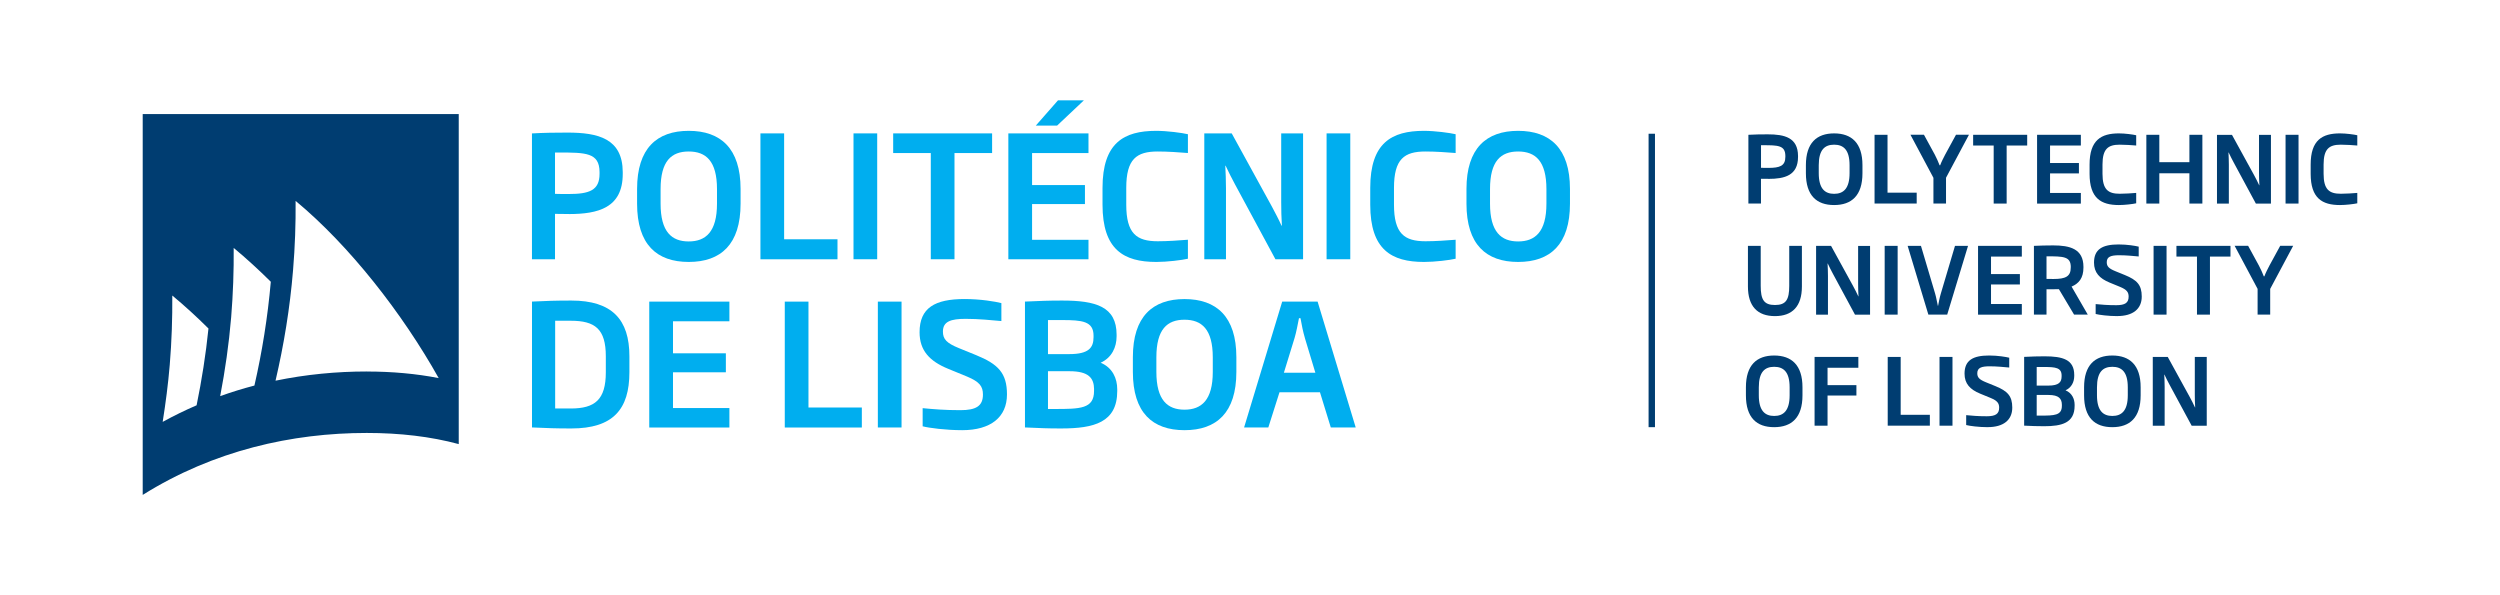 <?xml version="1.0" encoding="UTF-8"?>
<svg id="Logos" xmlns="http://www.w3.org/2000/svg" viewBox="0 0 657.29 156.5">
  <defs>
    <style>
      .cls-1 {
        fill: #00aeef;
      }

      .cls-1, .cls-2 {
        stroke-width: 0px;
      }

      .cls-2 {
        fill: #003d71;
      }
    </style>
  </defs>
  <g>
    <path class="cls-2" d="M464.99,47.02c-.66,0-1.29,0-2-.02v6.52h-3.31v-18.08c1.73-.1,3.33-.12,5.09-.12,4.43,0,7.93.85,7.96,5.67v.27c0,4.87-3.53,5.77-7.74,5.77ZM469.4,40.98c-.02-2.8-2-2.8-5.91-2.8h-.49v5.94c.63.02,1.29.02,1.95.02,2.97,0,4.45-.51,4.45-2.9v-.27Z"/>
    <path class="cls-2" d="M482.22,53.91c-4.6,0-7.42-2.51-7.42-8.37v-2.12c0-5.84,2.85-8.35,7.42-8.35s7.45,2.51,7.45,8.35v2.12c0,5.87-2.85,8.37-7.45,8.37ZM486.28,43.44c0-4.04-1.58-5.4-4.06-5.4s-4.04,1.36-4.04,5.4v2.09c0,4.07,1.61,5.43,4.04,5.43s4.06-1.36,4.06-5.43v-2.09Z"/>
    <path class="cls-2" d="M492.85,53.52v-18.08h3.41v15.21h7.67v2.87h-11.07Z"/>
    <path class="cls-2" d="M511.64,46.75v6.77h-3.31v-6.77l-6.04-11.32h3.55l2.85,5.23c.44.83.92,1.9,1.26,2.8h.15c.32-.9.88-1.97,1.31-2.8l2.85-5.23h3.41l-6.04,11.32Z"/>
    <path class="cls-2" d="M527.58,38.26v15.26h-3.41v-15.26h-5.4v-2.82h14.21v2.82h-5.4Z"/>
    <path class="cls-2" d="M535.58,53.52v-18.08h11.51v2.82h-8.1v4.6h7.59v2.73h-7.59v5.14h8.1v2.8h-11.51Z"/>
    <path class="cls-2" d="M557.09,53.91c-4.65,0-7.71-1.75-7.71-8.23v-2.41c0-6.47,3.07-8.2,7.71-8.2,1.58,0,3.72.29,4.55.49v2.7c-1.19-.1-2.92-.22-4.33-.22-3.04,0-4.53,1.07-4.53,5.23v2.41c0,4.16,1.48,5.26,4.53,5.26,1.41,0,3.14-.12,4.33-.22v2.73c-.83.19-2.97.46-4.55.46Z"/>
    <path class="cls-2" d="M575.63,53.52v-7.96h-7.91v7.96h-3.41v-18.08h3.41v7.2h7.91v-7.2h3.41v18.08h-3.41Z"/>
    <path class="cls-2" d="M593.1,53.52l-5.79-10.73c-.44-.83-.95-1.8-1.36-2.7h-.05c.05,1.02.1,2.14.1,3.24v10.2h-3.12v-18.08h3.94l5.77,10.51c.44.83,1,1.87,1.39,2.75h.05c-.07-1.07-.1-2.34-.1-3.43v-9.83h3.14v18.08h-3.97Z"/>
    <path class="cls-2" d="M600.91,53.52v-18.08h3.41v18.08h-3.41Z"/>
    <path class="cls-2" d="M615.22,53.91c-4.65,0-7.71-1.75-7.71-8.23v-2.41c0-6.47,3.07-8.2,7.71-8.2,1.58,0,3.72.29,4.55.49v2.7c-1.19-.1-2.92-.22-4.33-.22-3.04,0-4.53,1.07-4.53,5.23v2.41c0,4.16,1.48,5.26,4.53,5.26,1.41,0,3.14-.12,4.33-.22v2.73c-.83.19-2.97.46-4.55.46Z"/>
    <path class="cls-2" d="M466.67,83.11c-4.6,0-7.11-2.58-7.11-7.79v-10.68h3.36v10.51c0,3.65.85,5.04,3.75,5.04s3.75-1.39,3.75-5.04v-10.51h3.33v10.68c0,5.21-2.51,7.79-7.08,7.79Z"/>
    <path class="cls-2" d="M487.7,82.72l-5.79-10.73c-.44-.83-.95-1.8-1.36-2.7h-.05c.05,1.02.1,2.14.1,3.24v10.2h-3.12v-18.08h3.94l5.77,10.51c.44.83,1,1.87,1.39,2.75h.05c-.07-1.07-.1-2.34-.1-3.43v-9.83h3.14v18.08h-3.97Z"/>
    <path class="cls-2" d="M495.51,82.72v-18.08h3.41v18.08h-3.41Z"/>
    <path class="cls-2" d="M511.96,82.72h-4.96l-5.45-18.08h3.5l3.72,12.53c.32,1.05.49,2.29.73,3.24h.05c.19-.97.41-2.19.73-3.24l3.72-12.53h3.43l-5.48,18.08Z"/>
    <path class="cls-2" d="M520.06,82.72v-18.08h11.51v2.82h-8.1v4.6h7.59v2.73h-7.59v5.14h8.1v2.8h-11.51Z"/>
    <path class="cls-2" d="M545.31,82.72l-3.99-6.69c-.49.02-1.02.02-1.58.02h-1.68v6.67h-3.31v-18.08c1.61-.07,3.24-.12,5.06-.12,4.36,0,7.96.88,7.96,5.65v.17c0,2.75-1.19,4.19-3.12,5.01l4.26,7.37h-3.6ZM544.44,70.21c0-2.8-1.95-2.82-6.38-2.82v5.94c.63.02,1.24.02,1.87.02,3.12,0,4.5-.66,4.5-2.99v-.15Z"/>
    <path class="cls-2" d="M556.68,83.11c-2.36,0-4.8-.32-5.7-.56v-2.6c1.48.15,3.16.29,5.43.29s3.24-.61,3.24-2.24c0-1.17-.46-1.83-2.26-2.58l-2.73-1.12c-2.68-1.1-4.11-2.63-4.11-5.26,0-3.5,2.19-4.77,6.47-4.77,2.29,0,4.43.37,5.28.58v2.58c-1.39-.12-3.24-.32-5.14-.32-2.12,0-3.26.36-3.26,1.82,0,1.1.51,1.66,2.31,2.39l2.46,1c3.16,1.29,4.43,2.58,4.43,5.65,0,3.29-2.36,5.13-6.42,5.13Z"/>
    <path class="cls-2" d="M566.21,82.72v-18.08h3.41v18.08h-3.41Z"/>
    <path class="cls-2" d="M581.03,67.46v15.26h-3.41v-15.26h-5.4v-2.82h14.21v2.82h-5.4Z"/>
    <path class="cls-2" d="M596.87,75.95v6.77h-3.31v-6.77l-6.04-11.32h3.55l2.85,5.23c.44.83.93,1.9,1.27,2.8h.15c.32-.9.88-1.97,1.31-2.8l2.85-5.23h3.41l-6.04,11.32Z"/>
    <path class="cls-2" d="M466.45,112.31c-4.6,0-7.42-2.51-7.42-8.37v-2.12c0-5.84,2.85-8.35,7.42-8.35s7.45,2.51,7.45,8.35v2.12c0,5.86-2.85,8.37-7.45,8.37ZM470.52,101.84c0-4.04-1.58-5.4-4.06-5.4s-4.04,1.36-4.04,5.4v2.09c0,4.06,1.61,5.43,4.04,5.43s4.06-1.36,4.06-5.43v-2.09Z"/>
    <path class="cls-2" d="M480.49,96.68v4.58h7.59v2.73h-7.59v7.93h-3.41v-18.08h11.51v2.85h-8.1Z"/>
    <path class="cls-2" d="M496.31,111.92v-18.08h3.41v15.21h7.67v2.87h-11.07Z"/>
    <path class="cls-2" d="M509.93,111.92v-18.08h3.41v18.08h-3.41Z"/>
    <path class="cls-2" d="M522.64,112.31c-2.36,0-4.8-.32-5.7-.56v-2.6c1.48.15,3.16.29,5.43.29s3.24-.61,3.24-2.24c0-1.17-.46-1.83-2.26-2.58l-2.73-1.12c-2.68-1.1-4.11-2.63-4.11-5.26,0-3.5,2.19-4.77,6.47-4.77,2.29,0,4.43.37,5.28.58v2.58c-1.39-.12-3.24-.32-5.14-.32-2.12,0-3.26.36-3.26,1.82,0,1.1.51,1.66,2.31,2.39l2.46,1c3.16,1.29,4.43,2.58,4.43,5.65,0,3.29-2.36,5.13-6.42,5.13Z"/>
    <path class="cls-2" d="M537.41,112.06c-2.07,0-2.94-.05-5.23-.15v-18.08c2.38-.1,3.26-.15,5.33-.15,4.84,0,7.84.85,7.84,4.92v.22c0,1.56-.68,3.07-2.29,3.8,1.7.71,2.39,2.26,2.39,3.82v.24c0,4.53-3.36,5.38-8.03,5.38ZM542.03,98.73c0-2.07-1.63-2.24-4.53-2.24h-2.02v4.89h3.07c2.8,0,3.48-.93,3.48-2.43v-.22ZM542.1,106.42c-.02-1.58-.75-2.58-3.53-2.58h-3.09v5.43h.93c3.7,0,5.69-.02,5.69-2.58v-.27Z"/>
    <path class="cls-2" d="M555.36,112.31c-4.6,0-7.42-2.51-7.42-8.37v-2.12c0-5.84,2.85-8.35,7.42-8.35s7.45,2.51,7.45,8.35v2.12c0,5.86-2.85,8.37-7.45,8.37ZM559.43,101.84c0-4.04-1.58-5.4-4.06-5.4s-4.04,1.36-4.04,5.4v2.09c0,4.06,1.61,5.43,4.04,5.43s4.06-1.36,4.06-5.43v-2.09Z"/>
    <path class="cls-2" d="M576.22,111.92l-5.79-10.73c-.44-.83-.95-1.8-1.36-2.7h-.05c.05,1.02.1,2.14.1,3.24v10.2h-3.12v-18.08h3.94l5.77,10.51c.44.83,1,1.87,1.39,2.75h.05c-.07-1.07-.1-2.34-.1-3.43v-9.83h3.14v18.08h-3.97Z"/>
  </g>
  <rect class="cls-2" x="433.44" y="35.16" width="1.68" height="77.15"/>
  <g>
    <path class="cls-1" d="M149.57,56.27c-1.2,0-2.36,0-3.65-.04v11.94h-6.06v-33.09c3.16-.18,6.1-.22,9.31-.22,8.11,0,14.52,1.56,14.56,10.38v.49c0,8.91-6.46,10.55-14.16,10.55ZM157.63,45.22c-.04-5.12-3.65-5.12-10.82-5.12h-.89v10.87c1.16.04,2.36.04,3.56.04,5.43,0,8.15-.94,8.15-5.3v-.49Z"/>
    <path class="cls-1" d="M181.08,68.87c-8.42,0-13.58-4.59-13.58-15.32v-3.87c0-10.69,5.21-15.28,13.58-15.28s13.63,4.59,13.63,15.28v3.87c0,10.73-5.21,15.32-13.63,15.32ZM188.51,49.72c0-7.39-2.9-9.89-7.44-9.89s-7.39,2.49-7.39,9.89v3.83c0,7.44,2.94,9.93,7.39,9.93s7.44-2.49,7.44-9.93v-3.83Z"/>
    <path class="cls-1" d="M199.93,68.16v-33.09h6.23v27.84h14.03v5.26h-20.26Z"/>
    <path class="cls-1" d="M224.4,68.16v-33.09h6.23v33.09h-6.23Z"/>
    <path class="cls-1" d="M250.95,40.24v27.92h-6.23v-27.92h-9.89v-5.17h26.01v5.17h-9.89Z"/>
    <path class="cls-1" d="M265.11,68.16v-33.09h21.07v5.17h-14.83v8.42h13.9v4.99h-13.9v9.4h14.83v5.12h-21.07ZM277.94,33.02h-5.61l5.83-6.64h6.81l-7.04,6.64Z"/>
    <path class="cls-1" d="M303.99,68.87c-8.51,0-14.12-3.21-14.12-15.05v-4.41c0-11.85,5.61-15.01,14.12-15.01,2.9,0,6.81.53,8.33.89v4.94c-2.18-.18-5.35-.4-7.93-.4-5.57,0-8.28,1.96-8.28,9.57v4.41c0,7.61,2.72,9.62,8.28,9.62,2.58,0,5.74-.22,7.93-.4v4.99c-1.51.36-5.43.85-8.33.85Z"/>
    <path class="cls-1" d="M335.33,68.16l-10.6-19.64c-.8-1.51-1.74-3.3-2.49-4.94h-.09c.09,1.87.18,3.92.18,5.92v18.66h-5.7v-33.09h7.21l10.56,19.24c.8,1.51,1.83,3.43,2.54,5.03h.09c-.13-1.96-.18-4.28-.18-6.28v-17.99h5.75v33.09h-7.26Z"/>
    <path class="cls-1" d="M348.78,68.16v-33.09h6.23v33.09h-6.23Z"/>
    <path class="cls-1" d="M374.38,68.87c-8.51,0-14.12-3.21-14.12-15.05v-4.41c0-11.85,5.61-15.01,14.12-15.01,2.9,0,6.81.53,8.33.89v4.94c-2.18-.18-5.35-.4-7.93-.4-5.57,0-8.28,1.96-8.28,9.57v4.41c0,7.61,2.72,9.62,8.28,9.62,2.58,0,5.74-.22,7.93-.4v4.99c-1.51.36-5.43.85-8.33.85Z"/>
    <path class="cls-1" d="M399.14,68.87c-8.42,0-13.58-4.59-13.58-15.32v-3.87c0-10.69,5.21-15.28,13.58-15.28s13.63,4.59,13.63,15.28v3.87c0,10.73-5.21,15.32-13.63,15.32ZM406.58,49.72c0-7.39-2.9-9.89-7.44-9.89s-7.39,2.49-7.39,9.89v3.83c0,7.44,2.94,9.93,7.39,9.93s7.44-2.49,7.44-9.93v-3.83Z"/>
    <path class="cls-1" d="M150.2,112.65c-4.05,0-6.33-.09-10.33-.27v-33.09c4.01-.18,5.97-.27,10.33-.27,10.73,0,15.28,4.99,15.28,14.65v4.19c0,9.75-4.28,14.79-15.28,14.79ZM159.28,93.68c0-7.21-2.85-9.35-9.22-9.35h-4.1v23.07h4.1c6.37,0,9.22-2.32,9.22-9.53v-4.19Z"/>
    <path class="cls-1" d="M170.7,112.39v-33.09h21.07v5.17h-14.83v8.42h13.9v4.99h-13.9v9.4h14.83v5.12h-21.07Z"/>
    <path class="cls-1" d="M206.33,112.39v-33.09h6.23v27.84h14.03v5.26h-20.26Z"/>
    <path class="cls-1" d="M230.8,112.39v-33.09h6.23v33.09h-6.23Z"/>
    <path class="cls-1" d="M253,113.1c-4.32,0-8.77-.58-10.42-1.02v-4.77c2.72.27,5.79.53,9.93.53s5.92-1.11,5.92-4.1c0-2.14-.85-3.34-4.14-4.72l-4.99-2.05c-4.9-2-7.53-4.81-7.53-9.62,0-6.41,4.01-8.73,11.85-8.73,4.19,0,8.11.67,9.66,1.07v4.72c-2.54-.22-5.92-.58-9.4-.58-3.87,0-5.97.67-5.97,3.34,0,2,.94,3.03,4.23,4.37l4.5,1.83c5.79,2.36,8.11,4.72,8.11,10.33,0,6.01-4.32,9.4-11.76,9.4Z"/>
    <path class="cls-1" d="M279.05,112.65c-3.79,0-5.39-.09-9.57-.27v-33.09c4.36-.18,5.97-.27,9.75-.27,8.86,0,14.34,1.56,14.34,9v.4c0,2.85-1.25,5.61-4.19,6.95,3.12,1.29,4.36,4.14,4.36,6.99v.45c0,8.28-6.15,9.84-14.7,9.84ZM287.51,88.25c0-3.79-2.98-4.1-8.28-4.1h-3.7v8.95h5.61c5.12,0,6.37-1.69,6.37-4.45v-.4ZM287.65,102.32c-.04-2.9-1.38-4.72-6.46-4.72h-5.66v9.93h1.69c6.77,0,10.42-.04,10.42-4.72v-.49Z"/>
    <path class="cls-1" d="M311.43,113.1c-8.42,0-13.58-4.59-13.58-15.32v-3.87c0-10.69,5.21-15.28,13.58-15.28s13.63,4.59,13.63,15.28v3.87c0,10.73-5.21,15.32-13.63,15.32ZM318.86,93.95c0-7.39-2.9-9.89-7.44-9.89s-7.39,2.49-7.39,9.89v3.83c0,7.44,2.94,9.93,7.39,9.93s7.44-2.49,7.44-9.93v-3.83Z"/>
    <path class="cls-1" d="M349.89,112.39l-2.85-9.26h-10.64l-2.94,9.26h-6.37l10.02-33.09h9.31l10.02,33.09h-6.55ZM343.08,88.87c-.49-1.65-.85-3.43-1.16-5.21h-.4c-.36,1.78-.67,3.56-1.16,5.21l-2.81,9.13h8.28l-2.76-9.13Z"/>
  </g>
  <path class="cls-2" d="M37.52,29.99v100.13c18.68-11.7,39.29-16.29,58.91-16.29,8.67,0,16.77.93,24.18,2.93V29.99H37.52ZM61.44,65.18c3.37,2.8,6.62,5.78,9.76,8.9-.82,9.35-2.29,18.46-4.31,27.29-3.01.78-6.01,1.71-9,2.78,1.3-6.78,2.3-13.68,2.89-20.76.5-6.13.71-12.21.66-18.21ZM45.3,77.7c3.28,2.72,6.45,5.63,9.51,8.67-.7,6.87-1.77,13.59-3.12,20.19-3.01,1.29-5.98,2.75-8.92,4.36.78-4.93,1.44-9.93,1.86-15,.51-6.14.71-12.21.67-18.22ZM96.43,97.67c-7.9,0-15.96.76-23.99,2.42,2.19-9.39,3.79-19.08,4.61-29.06.51-6.14.72-12.21.67-18.21,14.15,11.72,28.09,29.58,37.62,46.59-5.93-1.16-12.25-1.73-18.91-1.73Z"/>
</svg>